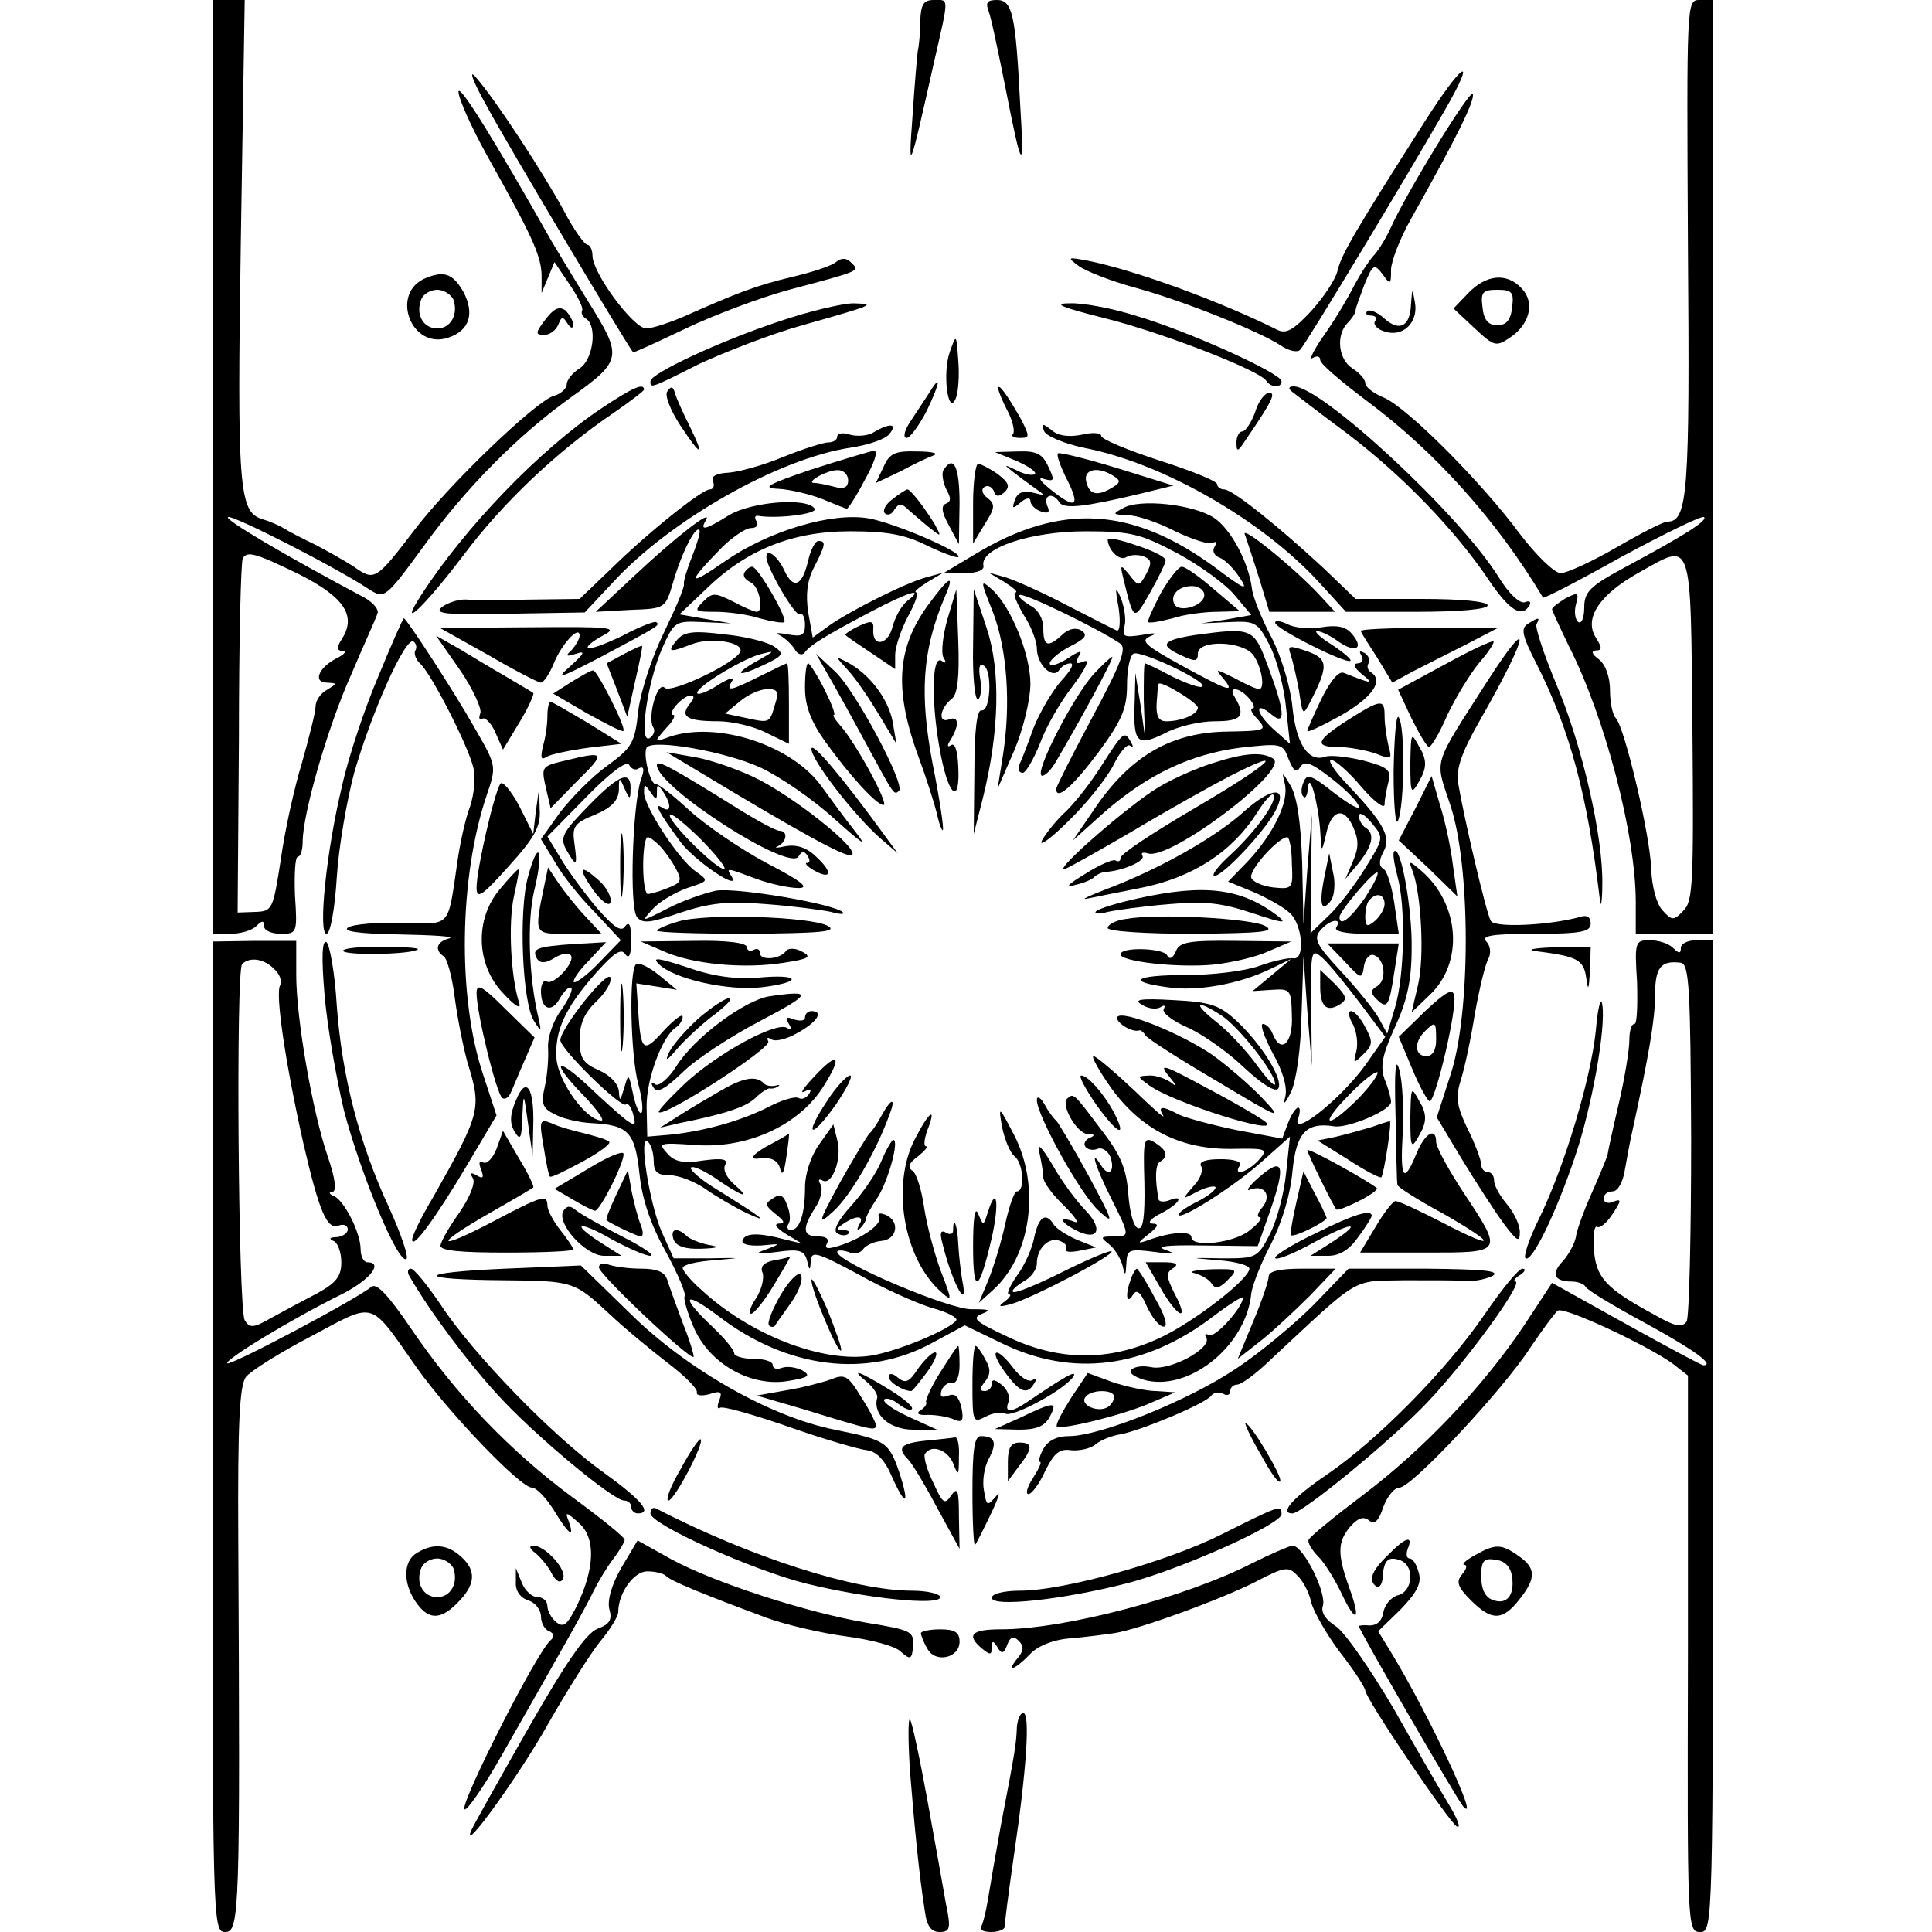 <?xml version="1.0" standalone="no"?>
<!DOCTYPE svg PUBLIC "-//W3C//DTD SVG 20010904//EN"
 "http://www.w3.org/TR/2001/REC-SVG-20010904/DTD/svg10.dtd">
<svg version="1.0" xmlns="http://www.w3.org/2000/svg"
 width="300pt" height="300pt" viewBox="0 0 300 300"
 preserveAspectRatio="xMidYMid meet">
<g transform="translate(0,300) scale(0.1,-0.1)"
fill="#000000" stroke="none">
<path d="M330 2275 l0 -725 28 0 c15 0 33 5 40 12 9 9 12 9 12 0 0 -7 12 -12
26 -12 25 0 26 1 22 60 -1 33 0 60 5 60 4 0 7 11 7 23 0 43 39 179 76 261 19
45 38 86 40 93 3 6 -6 17 -20 25 -126 67 -217 121 -212 125 5 5 168 -78 219
-112 24 -15 25 -15 85 67 65 90 147 173 230 232 79 57 79 62 24 150 -26 42
-51 84 -57 94 -87 154 -141 241 -143 230 -1 -8 18 -52 44 -99 70 -125 84 -155
85 -186 l0 -28 10 24 10 24 23 -34 c13 -19 22 -37 20 -41 -2 -4 0 -9 6 -13 18
-11 11 -64 -10 -77 -11 -7 -20 -18 -20 -25 0 -6 -9 -15 -21 -18 -29 -10 -163
-138 -217 -210 -58 -76 -61 -77 -91 -56 -15 10 -42 25 -61 35 -19 9 -42 21
-50 26 -8 5 -23 11 -33 14 -36 11 -39 48 -33 434 l6 372 -25 0 -25 0 0 -725z
m135 -167 c69 -35 89 -64 66 -100 -9 -14 -8 -18 1 -19 7 0 3 -5 -9 -11 -28
-14 -38 -38 -15 -38 16 -1 16 -1 0 -11 -10 -5 -18 -17 -18 -26 0 -9 -10 -48
-21 -87 -12 -39 -27 -107 -33 -151 -12 -77 -13 -80 -39 -81 l-28 -1 2 271 c0
149 3 274 6 279 7 12 20 8 88 -25z"/>
<path d="M1429 2968 c0 -18 -2 -40 -4 -48 -1 -8 -5 -53 -8 -100 -7 -93 -5 -88
33 82 24 105 24 98 0 98 -16 0 -20 -7 -21 -32z"/>
<path d="M1535 2983 c4 -10 15 -63 26 -118 26 -133 30 -138 23 -25 -7 138 -12
160 -36 160 -15 0 -18 -4 -13 -17z"/>
<path d="M2621 2618 c3 -384 0 -428 -32 -428 -6 0 -41 -18 -79 -40 -38 -22
-77 -40 -87 -40 -10 1 -37 27 -63 61 -60 81 -174 195 -210 211 -17 7 -30 17
-30 23 0 6 -9 16 -20 23 -22 14 -26 52 -7 71 6 6 12 15 12 19 0 4 7 22 14 41
13 31 15 32 28 15 12 -17 13 -16 13 7 0 13 14 49 31 79 73 130 99 184 96 194
-3 10 -104 -154 -129 -211 -7 -15 -19 -34 -26 -41 -7 -8 -20 -28 -29 -45 -9
-18 -29 -52 -46 -76 -17 -24 -25 -41 -19 -37 7 4 12 3 12 -3 0 -6 33 -34 73
-64 105 -78 202 -186 273 -305 1 -2 57 27 123 64 67 36 124 64 127 61 6 -5
-28 -27 -123 -78 -54 -29 -63 -38 -63 -62 0 -16 -4 -26 -9 -23 -5 3 -7 16 -4
27 5 19 4 20 -16 10 -11 -7 -21 -14 -21 -17 0 -2 12 -28 26 -57 56 -110 104
-293 104 -398 l0 -49 60 0 60 0 0 725 0 725 -21 0 c-20 0 -20 -2 -18 -382z m7
-750 c2 -237 1 -268 -14 -282 -15 -16 -18 -16 -33 1 -9 10 -16 37 -17 63 -1
50 -41 220 -55 235 -5 5 -9 24 -9 43 0 21 -7 40 -17 48 -11 8 -13 13 -5 14 10
0 10 4 0 20 -19 30 6 67 67 101 84 47 80 59 83 -243z"/>
<path d="M756 2835 c28 -53 219 -373 227 -382 1 -1 38 16 82 37 44 21 116 48
160 60 113 30 110 29 97 42 -8 8 -15 8 -24 1 -7 -6 -38 -16 -68 -23 -55 -13
-86 -25 -167 -61 -23 -10 -50 -19 -60 -19 -20 1 -83 86 -83 113 0 9 -4 17 -8
17 -4 0 -21 23 -36 52 -32 59 -105 171 -137 208 -12 14 -5 -6 17 -45z"/>
<path d="M2209 2806 c-105 -165 -126 -201 -132 -226 -3 -14 -22 -42 -41 -63
-28 -30 -39 -36 -53 -29 -88 44 -219 92 -293 107 -32 6 -34 6 -15 -8 11 -8 49
-23 85 -33 75 -20 194 -68 228 -90 13 -9 27 -12 31 -7 9 9 171 278 224 371 53
92 28 76 -34 -22z"/>
<path d="M663 2569 c-59 -22 -25 -114 34 -93 32 11 40 37 23 70 -16 28 -29 34
-57 23z m41 -34 c8 -23 -4 -45 -25 -45 -22 0 -34 22 -25 45 3 8 14 15 25 15
10 0 21 -7 25 -15z"/>
<path d="M2280 2545 l-23 -24 32 -30 c31 -29 34 -30 56 -15 30 20 39 54 18 76
-23 25 -55 22 -83 -7z m68 -22 c-2 -20 -9 -28 -23 -28 -14 0 -21 8 -23 28 -3
23 0 27 23 27 23 0 26 -4 23 -27z"/>
<path d="M2191 2528 c-1 -35 -18 -44 -42 -22 -10 9 -22 14 -26 11 -3 -4 -1 -7
6 -7 7 0 10 -4 6 -9 -3 -5 4 -13 16 -16 28 -9 52 15 46 46 -4 23 -4 22 -6 -3z"/>
<path d="M847 2504 c-16 -21 -16 -24 -2 -24 9 0 18 7 22 16 5 13 7 13 14 2 5
-8 9 -9 9 -2 0 6 -6 16 -12 22 -10 7 -18 3 -31 -14z"/>
<path d="M1210 2501 c-93 -31 -200 -81 -200 -93 0 -11 -1 -12 76 27 39 18 110
46 160 60 113 32 115 33 79 34 -16 0 -68 -12 -115 -28z"/>
<path d="M1715 2506 c92 -23 240 -81 251 -97 7 -11 24 -12 24 -1 0 12 -143 77
-224 101 -37 12 -85 21 -105 20 -27 0 -14 -6 54 -23z"/>
<path d="M1475 2454 c-12 -33 -3 -101 9 -73 4 9 6 36 4 59 -3 42 -3 42 -13 14z"/>
<path d="M1441 2387 c-8 -12 -21 -32 -29 -44 -8 -13 -10 -23 -4 -23 5 0 19 19
31 42 22 46 23 60 2 25z"/>
<path d="M934 2366 c-97 -65 -212 -185 -280 -290 -38 -59 5 -18 65 61 62 83
147 163 234 222 26 18 47 34 47 36 0 11 -18 3 -66 -29z"/>
<path d="M1036 2392 c-4 -6 5 -29 20 -52 33 -50 39 -51 15 -2 -10 20 -21 44
-23 52 -3 10 -6 11 -12 2z"/>
<path d="M1550 2397 c0 -4 7 -21 15 -36 8 -16 11 -31 8 -35 -4 -3 1 -6 11 -6
15 0 15 2 2 28 -22 39 -36 58 -36 49z"/>
<path d="M2006 2392 c5 -4 44 -34 87 -66 83 -63 166 -148 219 -227 32 -47 51
-59 63 -39 3 5 0 8 -7 5 -8 -3 -25 13 -41 39 -61 98 -275 296 -318 296 -8 0
-9 -3 -3 -8z"/>
<path d="M1949 2360 c-6 -16 -15 -30 -20 -30 -5 0 -9 -8 -9 -17 0 -15 2 -15
13 2 41 60 49 75 38 75 -7 0 -17 -13 -22 -30z"/>
<path d="M1357 2329 c-9 -6 -26 -7 -37 -4 -11 4 -20 2 -20 -3 0 -5 -6 -9 -14
-9 -7 0 -39 -10 -71 -23 -31 -13 -69 -23 -84 -24 -18 -1 -27 -5 -24 -13 3 -7
1 -13 -5 -13 -12 0 -95 -66 -154 -124 l-48 -46 -77 -1 c-43 -1 -87 -1 -98 0
-11 1 -28 -4 -38 -11 -14 -11 2 -13 102 -11 l119 2 44 47 c89 97 259 193 370
209 26 4 53 13 59 21 13 16 2 18 -24 3z"/>
<path d="M1621 2331 c3 -8 31 -20 65 -27 121 -24 274 -112 362 -208 l42 -46
110 0 c67 0 110 4 110 10 0 6 -41 10 -102 10 l-103 0 -50 48 c-69 64 -141 122
-154 122 -6 0 -11 4 -11 8 0 5 -40 21 -90 37 -49 16 -90 33 -90 38 0 5 -14 6
-30 2 -20 -4 -37 -2 -47 7 -14 11 -16 11 -12 -1z"/>
<path d="M1260 2271 c-68 -23 -78 -29 -52 -30 18 -1 49 -8 69 -16 19 -8 37
-15 38 -15 2 0 15 20 28 45 15 27 21 45 14 45 -7 -1 -50 -14 -97 -29z m57 -17
c0 -11 -7 -14 -21 -10 -12 3 -25 6 -31 6 -16 0 18 20 36 20 9 0 16 -7 16 -16z"/>
<path d="M1372 2275 l-12 -25 38 18 c20 11 44 22 52 25 8 3 -3 6 -26 6 -34 1
-43 -3 -52 -24z"/>
<path d="M1579 2284 c18 -8 31 -17 28 -20 -3 -3 -16 -1 -29 6 -19 9 -20 9 -6
-2 9 -7 25 -19 35 -26 17 -12 17 -12 -3 -7 -15 4 -24 0 -28 -11 -5 -14 -4 -15
9 -4 8 7 15 8 15 2 0 -5 7 -13 16 -16 12 -4 15 -2 10 9 -6 17 9 21 19 5 7 -11
40 -7 124 13 l53 13 -87 27 c-49 15 -90 25 -92 23 -3 -2 3 -18 11 -35 25 -48
18 -54 -24 -20 -16 13 -19 19 -8 15 15 -4 16 -2 6 19 -9 20 -18 25 -47 24
l-36 -1 34 -14z m150 -23 c11 -7 11 -10 0 -17 -24 -15 -37 -13 -42 7 -6 20 17
26 42 10z"/>
<path d="M1465 2270 c-3 -5 -1 -18 4 -29 8 -14 8 -20 0 -23 -8 -3 -7 -13 4
-33 l16 -30 1 63 c0 57 -9 77 -25 52z"/>
<path d="M1511 2218 l0 -62 18 30 c16 25 17 31 4 41 -8 6 -10 14 -4 17 5 3 11
0 14 -6 3 -10 8 -10 17 -2 9 9 6 15 -11 28 -13 9 -27 16 -30 16 -4 0 -8 -28
-8 -62z"/>
<path d="M1386 2225 c-11 -8 -16 -18 -12 -22 4 -4 11 -2 15 6 7 10 11 10 22
-1 8 -7 23 -20 33 -28 18 -14 18 -14 8 5 -15 25 -38 55 -43 55 -2 0 -13 -7
-23 -15z"/>
<path d="M1132 2200 c-37 -23 -46 -25 -36 -8 12 20 -47 -26 -111 -86 l-60 -56
54 3 c54 2 54 2 66 42 13 46 35 89 41 82 2 -2 -3 -20 -11 -40 -8 -20 -14 -40
-13 -44 1 -5 -13 -38 -31 -75 -19 -39 -36 -91 -40 -122 -5 -50 -10 -57 -48
-85 -24 -17 -56 -50 -73 -72 l-30 -42 22 -36 c11 -20 39 -55 62 -78 l40 -43
-34 -35 c-18 -19 -36 -32 -39 -30 -2 3 8 18 23 33 l27 29 -52 -3 c-56 -4 -64
-7 -55 -23 5 -7 13 -7 26 1 11 7 22 9 26 5 9 -9 -26 -48 -37 -41 -5 3 -9 -4
-9 -15 0 -29 17 -35 30 -10 7 11 14 18 17 15 3 -2 -4 -18 -16 -35 -12 -16 -21
-42 -20 -58 1 -15 -1 -42 -5 -60 -6 -26 -4 -34 15 -43 12 -7 38 -13 58 -14 57
-3 67 -14 74 -79 4 -39 17 -78 41 -121 19 -35 32 -66 29 -69 -2 -3 4 -25 15
-50 25 -56 90 -92 148 -81 30 5 33 8 20 16 -10 5 -24 7 -32 4 -8 -3 -14 -1
-14 4 0 6 -13 10 -30 10 -16 0 -30 4 -30 9 0 5 -16 24 -35 42 -50 47 -43 56
11 15 106 -81 230 -97 332 -41 l50 27 58 -28 c109 -53 222 -39 328 42 25 19
46 32 46 29 0 -15 -44 -64 -53 -58 -6 3 -7 1 -4 -4 10 -16 -56 -52 -85 -46
-14 3 -28 1 -32 -5 -3 -5 9 -12 26 -16 69 -14 154 57 161 136 2 13 15 47 31
77 17 34 30 77 33 113 6 59 21 76 65 69 22 -3 88 25 88 38 0 5 -4 21 -10 35
-7 20 -4 37 16 81 19 41 26 73 26 123 1 61 -17 160 -27 150 -3 -2 0 -20 5 -39
13 -46 11 -155 -4 -204 l-12 -40 -13 24 c-8 14 -34 46 -59 73 -37 40 -43 50
-32 63 14 17 35 21 25 5 -4 -6 14 -10 46 -10 l51 0 -7 48 c-4 26 -11 50 -17
53 -7 4 -7 13 0 26 13 23 1 45 -57 106 -19 20 -30 37 -24 37 6 0 28 -19 47
-42 20 -23 36 -35 36 -27 0 8 3 23 6 35 5 18 -1 23 -39 33 -25 6 -52 9 -59 6
-26 -9 -45 19 -51 76 -3 32 -17 79 -33 110 -16 30 -29 64 -30 75 -5 40 -32 92
-59 110 -32 21 -116 30 -141 15 -17 -9 -17 -10 7 -11 14 0 47 -11 74 -25 27
-13 53 -21 58 -18 6 3 7 1 3 -6 -4 -6 -1 -14 8 -17 8 -3 22 -17 31 -31 14 -21
8 -19 -37 15 -129 95 -240 102 -373 22 l-50 -30 32 0 c21 0 32 5 30 12 -5 27
74 53 158 53 72 0 86 -4 143 -34 35 -19 75 -48 89 -65 l26 -31 -39 -7 -39 -6
43 2 c42 2 45 0 64 -37 11 -22 22 -65 25 -96 l6 -56 -27 24 c-27 25 -28 44 -1
21 22 -18 20 6 -6 75 -22 60 -24 61 -113 49 -52 -8 -57 -16 -21 -32 21 -10 25
-9 25 3 0 22 69 20 86 -2 13 -18 19 -53 9 -53 -4 0 -20 7 -38 17 -30 15 -31
15 -18 0 20 -24 10 -21 -65 20 -56 31 -64 38 -48 45 13 5 8 6 -13 2 -27 -4
-31 -3 -27 13 3 10 0 29 -5 43 -9 21 -10 19 -4 -14 3 -21 2 -37 -3 -35 -5 2
-40 20 -79 40 -38 20 -81 39 -95 43 l-25 7 25 -15 c14 -9 21 -15 17 -16 -5 0
1 -15 12 -34 12 -18 21 -42 21 -53 0 -25 25 -49 35 -33 3 5 11 10 17 10 7 0 0
-12 -14 -27 -14 -16 -33 -48 -43 -73 -9 -25 -19 -51 -22 -57 -3 -7 -1 -13 5
-13 5 0 17 21 27 46 9 25 32 65 51 89 20 27 27 42 17 38 -12 -5 -14 -3 -8 8 7
10 1 9 -18 -4 -15 -9 -27 -13 -27 -7 0 5 14 17 31 26 24 12 29 18 18 25 -8 5
-20 3 -30 -7 -22 -20 -29 -18 -29 11 0 14 -8 29 -21 35 -11 7 -19 14 -16 16 5
5 122 -52 156 -75 11 -7 3 -29 -43 -115 -31 -58 -56 -108 -56 -111 0 -19 26 4
65 56 37 50 45 69 45 105 0 23 4 45 10 49 10 6 115 -43 107 -51 -3 -3 -23 4
-46 15 -22 12 -42 21 -43 21 -2 0 -2 -26 -2 -57 l2 -58 -7 50 -8 50 -1 -42
c-3 -67 3 -73 46 -52 20 11 55 19 78 19 42 0 49 8 31 38 -11 17 8 15 23 -3 7
-8 9 -15 5 -15 -5 0 -1 -8 8 -17 15 -17 12 -18 -47 -19 -85 -1 -147 -36 -201
-112 l-39 -57 49 44 c68 59 134 90 211 100 64 7 66 7 75 -18 8 -19 12 -22 18
-12 7 11 18 6 50 -19 23 -18 41 -37 41 -43 0 -5 -18 6 -40 23 -34 27 -41 29
-46 15 -4 -9 -4 -19 0 -22 3 -4 6 2 7 13 2 29 16 -23 19 -66 2 -35 2 -35 9 -6
8 39 28 44 42 12 9 -20 9 -32 0 -53 l-12 -28 21 25 c22 28 25 46 10 55 -5 3
-10 12 -10 18 1 7 9 2 20 -11 19 -23 19 -23 -10 -70 -16 -26 -41 -59 -57 -74
l-28 -27 1 92 1 92 -7 -85 -6 -85 -2 95 c-2 63 -8 103 -18 120 -13 22 -14 23
-9 3 7 -27 -17 -77 -57 -120 l-31 -32 39 -16 c21 -9 46 -23 56 -32 21 -18 25
-75 6 -71 -7 1 -31 -4 -53 -12 -22 -8 -73 -14 -112 -14 -81 0 -96 -10 -30 -19
46 -7 112 5 161 29 l31 15 -30 -25 -30 -25 30 2 c29 2 30 0 31 -40 2 -43 -17
-61 -30 -28 -3 8 -10 15 -15 15 -5 0 2 -20 15 -45 16 -28 23 -53 20 -67 -4
-15 -1 -13 9 7 8 18 15 67 16 120 l3 90 6 -85 7 -85 -1 92 c-1 89 0 91 18 75
10 -9 36 -41 58 -70 l39 -52 -31 -44 c-39 -54 -117 -115 -104 -82 3 9 3 16 0
16 -4 0 -11 -11 -16 -24 l-9 -24 -70 13 c-39 8 -79 19 -90 24 -26 14 -34 14
-25 -1 4 -7 -16 11 -46 40 -30 28 -58 52 -62 52 -4 0 8 -22 27 -49 47 -65 108
-96 188 -95 55 1 57 0 41 -18 -18 -19 -40 -25 -29 -8 4 6 -8 10 -30 10 -23 0
-34 -4 -30 -11 4 -5 -1 -20 -12 -31 -18 -21 -18 -21 5 -9 13 7 26 10 29 8 3
-3 -9 -13 -26 -22 -17 -8 -31 -18 -31 -21 0 -11 84 42 128 81 l45 40 -6 -57
c-3 -30 -14 -73 -25 -94 -19 -37 -21 -38 -73 -38 -54 1 -54 1 -6 -3 26 -2 47
-8 47 -13 0 -16 -86 -83 -140 -108 -78 -36 -155 -36 -235 2 -51 24 -57 29 -40
36 15 6 11 7 -16 7 -34 -1 -209 73 -209 89 0 3 8 3 17 0 9 -4 19 -2 23 4 4 6
17 12 28 13 26 2 30 32 6 41 -8 3 -12 2 -9 -4 6 -10 -27 -34 -64 -45 -16 -5
-21 -4 -17 4 4 7 -1 11 -13 11 -25 0 -26 12 -5 45 9 13 12 30 8 36 -4 7 -3 9
3 6 15 -9 31 34 23 63 l-6 24 -22 -31 c-13 -18 -22 -46 -22 -66 0 -41 -8 -67
-22 -67 -5 0 -7 4 -4 9 4 5 3 18 -2 30 -5 15 -11 18 -22 10 -13 -8 -12 -11 4
-24 14 -11 16 -15 5 -15 -8 -1 -3 -7 11 -16 l25 -15 -25 6 c-41 11 -63 11 -67
-1 -2 -6 9 -9 29 -8 31 3 31 3 8 -6 -20 -7 -17 -8 17 -4 34 5 42 2 46 -13 4
-17 5 -17 6 0 1 15 11 12 74 -22 39 -22 91 -45 114 -52 23 -6 40 -15 38 -19
-9 -14 -90 -48 -132 -55 -75 -12 -189 32 -265 103 -16 14 -28 29 -28 33 0 5
21 10 48 12 46 4 46 4 -8 3 l-54 0 -19 42 c-19 45 -36 153 -21 139 5 -4 9 -18
9 -30 0 -17 6 -22 25 -22 14 0 39 -10 55 -21 17 -12 46 -29 65 -38 37 -17 25
-8 -47 37 -25 15 -43 31 -40 34 3 3 18 -4 34 -14 43 -30 61 -37 35 -14 -14 12
-20 25 -16 32 5 9 -4 11 -34 7 -31 -5 -45 -2 -56 11 -15 16 -12 17 43 13 80
-6 158 29 197 87 33 51 27 61 -12 19 -16 -17 -23 -27 -15 -23 10 5 12 4 7 -4
-4 -6 -11 -9 -16 -6 -5 3 -26 -3 -47 -14 -43 -22 -102 -38 -153 -43 l-35 -3
-1 45 c-1 43 24 111 46 125 5 3 10 11 10 16 0 6 -13 -4 -29 -21 -32 -36 -36
-33 -40 29 l-3 44 32 -5 31 -5 -28 23 c-15 12 -31 20 -35 17 -12 -7 -9 -143 3
-186 6 -22 8 -41 5 -45 -3 -3 -9 10 -13 29 -7 33 -7 33 -14 9 -6 -20 -7 -21
-8 -5 -1 12 -13 25 -31 33 -25 11 -30 19 -30 48 0 25 8 42 26 59 14 13 24 30
22 37 -5 13 -77 -78 -78 -97 0 -14 95 -107 102 -100 3 3 8 -4 11 -15 5 -18 3
-19 -11 -9 -9 7 -36 31 -59 53 -53 49 -57 36 -6 -16 20 -21 32 -38 27 -38 -24
0 -67 60 -70 96 -3 44 14 80 63 135 27 30 38 37 44 27 6 -8 9 0 9 22 0 23 -3
30 -9 22 -6 -10 -17 -3 -45 29 -20 24 -45 58 -56 77 l-20 33 61 62 c37 38 63
57 66 49 3 -6 10 -9 15 -5 8 4 9 -2 3 -18 -13 -42 -18 -198 -6 -213 9 -11 21
-9 68 7 46 15 73 18 133 13 41 -3 86 -9 100 -12 14 -4 22 -4 19 -1 -11 13
-163 39 -197 34 -19 -4 -53 -16 -76 -28 -41 -21 -41 -21 -22 0 10 11 34 25 53
32 34 11 34 11 13 26 -27 19 -80 101 -80 122 0 14 1 14 10 1 9 -13 10 -13 10
0 0 13 1 13 10 0 13 -20 12 -33 -2 -24 -14 9 -5 -8 29 -54 22 -29 94 -78 79
-53 -9 14 -9 14 39 -4 22 -8 51 -14 65 -14 18 0 4 11 -50 39 -41 22 -95 59
-120 82 -25 23 -48 41 -51 40 -9 -2 -21 46 -15 57 9 14 123 -6 177 -31 30 -14
81 -49 114 -79 46 -41 53 -46 32 -19 -15 19 -37 49 -50 67 -45 65 -162 104
-237 79 -25 -9 -25 -9 -6 13 11 11 16 21 11 21 -4 0 -2 7 5 15 7 8 17 15 22
15 7 0 6 -5 -1 -13 -16 -20 -4 -27 44 -27 22 0 56 -8 75 -18 l35 -17 0 62 c0
35 -1 63 -3 63 -1 0 -20 -9 -42 -20 -46 -23 -54 -25 -43 -7 4 6 -5 4 -21 -6
-15 -10 -30 -16 -33 -14 -7 7 66 52 97 61 24 6 24 6 -2 -9 -40 -22 -35 -28 7
-8 32 15 33 18 17 29 -10 7 -45 16 -78 19 -48 6 -62 4 -73 -9 -16 -19 -12 -20
24 -6 27 10 75 4 75 -10 0 -16 -108 -68 -118 -58 -11 11 -27 -45 -18 -61 4 -5
1 -13 -5 -17 -18 -11 -4 86 19 139 19 42 20 43 63 41 l44 -2 -40 7 -40 7 40
38 c63 62 135 91 225 91 57 0 85 -5 119 -22 25 -12 47 -20 49 -18 8 7 -99 53
-139 60 -57 10 -155 -19 -224 -67 -59 -41 -59 -34 -2 24 16 15 35 28 43 28 9
0 12 5 9 10 -4 6 -3 10 2 9 30 -5 93 3 88 11 -11 18 -98 11 -133 -10z m728
-299 c0 -10 -25 -21 -49 -21 -12 0 -16 8 -15 28 1 15 2 28 3 30 3 6 61 -29 61
-37z m-656 7 c-9 -31 -8 -31 -45 -23 l-33 7 23 19 c13 11 32 19 43 19 15 0 18
-4 12 -22z m-79 -257 c-7 -6 -85 70 -85 83 0 6 20 -10 45 -34 24 -24 42 -46
40 -49z m-101 36 c7 -7 18 -22 25 -35 11 -20 9 -23 -15 -32 -15 -6 -28 -9 -29
-8 -9 9 -8 88 1 88 3 0 11 -6 18 -13z m982 -28 c2 -39 1 -40 -29 -37 -17 2
-32 9 -34 15 -4 12 42 63 56 63 3 0 7 -18 7 -41z m113 -54 c-22 -31 -39 -45
-39 -29 0 9 54 73 59 69 2 -3 -7 -20 -20 -40z m31 -9 c0 -7 -7 -19 -15 -26
-12 -10 -15 -9 -15 7 0 11 3 23 7 26 11 12 23 8 23 -7z m-40 -301 c-19 -19
-38 -35 -44 -35 -6 0 7 18 29 40 21 22 41 37 44 35 2 -3 -11 -21 -29 -40z"/>
<path d="M1933 2170 c3 -8 13 -39 22 -67 l16 -53 51 0 51 0 -24 26 c-40 43
-123 110 -116 94z"/>
<path d="M1720 2162 c1 -17 19 -34 29 -27 7 4 19 4 27 1 12 -5 13 -10 4 -27
-11 -20 -12 -20 -26 -2 -14 17 -15 17 -10 -4 17 -69 16 -68 42 -23 13 23 24
46 24 50 0 5 -20 15 -45 23 -25 9 -45 13 -45 9z"/>
<path d="M1255 2130 c-9 -40 -23 -46 -37 -16 -10 22 -28 36 -28 21 0 -16 45
-93 52 -89 4 3 8 -4 8 -16 0 -17 -5 -19 -27 -15 -16 3 -21 2 -13 -1 8 -4 19
-14 24 -22 4 -8 11 -10 15 -6 8 12 33 27 103 64 59 31 85 39 57 17 -9 -7 -19
-25 -23 -40 -7 -29 -32 -33 -30 -4 1 13 -3 14 -22 5 -13 -6 -23 -13 -21 -14 1
-2 19 -14 40 -28 l37 -25 0 22 c0 12 9 39 20 60 11 20 17 37 13 37 -5 1 3 7
17 16 l25 15 -25 -7 c-32 -8 -117 -51 -152 -75 l-26 -19 -7 39 c-4 27 -2 49 9
70 18 35 19 41 7 41 -5 0 -12 -13 -16 -30z"/>
<path d="M1156 2111 c-3 -5 1 -11 9 -15 14 -5 22 -46 10 -46 -4 0 -20 7 -37
16 -28 14 -32 14 -46 0 -15 -15 -13 -16 18 -16 20 0 51 -4 69 -10 19 -5 36 -8
39 -6 5 6 -41 86 -50 86 -4 0 -9 -4 -12 -9z"/>
<path d="M1802 2078 c-12 -23 -21 -43 -19 -44 2 -2 19 1 38 6 18 6 50 10 69
10 l35 1 -40 34 c-22 19 -44 35 -50 35 -5 0 -20 -19 -33 -42z m68 -2 c0 -16
-37 -28 -46 -15 -8 14 5 29 27 29 10 0 19 -6 19 -14z"/>
<path d="M1440 2059 c-48 -67 -52 -132 -12 -239 11 -30 23 -68 27 -84 3 -15 8
-27 9 -25 2 2 -5 49 -16 104 -20 106 -16 173 17 253 19 43 11 40 -25 -9z"/>
<path d="M1542 2049 c22 -58 28 -143 15 -224 l-8 -50 26 60 c14 33 25 79 25
103 0 46 -30 120 -60 147 -18 16 -18 14 2 -36z"/>
<path d="M1471 2038 c-7 -25 -10 -52 -6 -59 5 -8 4 -10 -3 -5 -16 10 -16 -71
-1 -147 13 -66 30 -76 27 -17 -1 23 -5 37 -11 33 -6 -4 -7 -1 -1 8 14 23 13
38 -2 32 -18 -7 -15 17 4 32 9 7 12 34 10 90 l-3 80 -14 -47z"/>
<path d="M1511 1997 c-1 -49 3 -86 8 -83 4 3 6 18 3 32 -3 18 -1 25 6 20 13
-8 10 -72 -4 -69 -7 1 -11 -31 -11 -95 l-1 -97 14 55 c26 104 28 199 6 265
l-20 60 -1 -88z"/>
<path d="M588 1951 c-21 -49 -47 -126 -57 -172 -25 -104 -37 -229 -24 -229 6
0 13 39 16 88 3 48 16 121 27 162 26 91 79 211 92 204 4 -3 6 -9 3 -14 -3 -5
1 -15 9 -22 18 -19 73 -126 81 -160 4 -15 1 -42 -5 -60 -7 -18 -16 -58 -20
-88 -15 -102 -9 -95 -85 -93 -38 1 -76 -2 -84 -7 -11 -6 16 -10 79 -11 52 -1
87 -3 78 -6 -20 -5 -24 -18 -9 -28 5 -3 13 -31 17 -63 4 -31 13 -77 20 -102
22 -72 21 -77 -54 -210 -18 -30 -32 -59 -32 -65 0 -16 36 33 86 117 l45 76
-21 64 c-40 120 -37 307 6 434 15 44 15 45 -18 102 -32 57 -107 172 -111 172
-1 0 -19 -40 -39 -89z"/>
<path d="M967 2013 c-27 -13 -51 -22 -54 -19 -3 2 8 11 23 19 25 13 15 14
-113 13 l-140 -1 75 -42 c41 -24 78 -43 82 -43 4 0 13 13 20 30 12 30 40 60
40 43 0 -5 -6 -15 -12 -22 -11 -10 -9 -11 7 -6 15 5 12 0 -10 -20 -24 -21 -15
-18 50 16 90 48 90 48 84 53 -2 2 -26 -7 -52 -21z"/>
<path d="M1980 2033 c0 -9 111 -65 117 -59 2 2 -11 13 -29 25 -18 11 -28 21
-23 21 6 0 21 -7 33 -16 27 -19 41 -11 21 12 -9 11 -23 14 -47 10 -19 -3 -43
-1 -53 5 -11 5 -19 6 -19 2z"/>
<path d="M2372 2031 c-11 -7 -8 -19 14 -62 52 -103 79 -204 98 -364 1 -17 4
-8 4 20 2 73 -31 218 -72 314 -19 46 -33 88 -30 92 6 11 3 11 -14 0z"/>
<path d="M2113 2020 c1 -3 13 -22 26 -42 l23 -38 31 17 c18 9 55 28 83 42 l50
26 -108 0 c-59 0 -107 -2 -105 -5z"/>
<path d="M714 1960 c20 -29 34 -60 32 -67 -3 -8 -2 -12 3 -9 4 3 14 -7 20 -21
l12 -27 26 43 c14 23 23 44 21 45 -1 1 -20 12 -40 24 -21 12 -54 32 -74 44
l-37 21 37 -53z"/>
<path d="M2243 1968 l-72 -39 21 -45 c12 -24 24 -44 27 -44 4 1 17 23 29 51
13 27 35 63 49 80 14 16 24 31 22 33 -2 2 -36 -14 -76 -36z"/>
<path d="M2310 1943 c-87 -136 -82 -120 -58 -193 32 -95 32 -325 0 -420 l-21
-65 39 -65 c22 -36 51 -81 65 -100 21 -28 25 -30 25 -13 0 11 -9 30 -20 43
-11 13 -20 29 -20 37 0 7 -4 13 -10 13 -5 0 -10 5 -10 12 0 6 -9 31 -21 55
-17 35 -19 49 -11 75 6 18 16 65 22 103 7 39 16 77 21 86 5 9 3 21 -3 27 -9 9
9 12 75 12 72 0 87 3 87 16 0 10 -6 14 -17 10 -48 -13 -132 -17 -138 -6 -7 11
-42 161 -51 215 -3 22 6 48 36 100 74 130 81 168 10 58z"/>
<path d="M968 1984 l-26 -14 16 -41 16 -42 12 54 c7 30 12 55 11 56 -1 1 -14
-5 -29 -13z"/>
<path d="M2004 1984 c3 -9 9 -34 13 -56 6 -40 6 -40 18 -17 28 55 28 66 -6 78
-27 9 -30 9 -25 -5z"/>
<path d="M2114 1982 c4 -7 1 -12 -6 -12 -8 -1 -5 -7 7 -17 20 -16 15 -15 -28
2 -8 4 -21 -12 -35 -40 -12 -25 -22 -48 -22 -50 0 -3 23 8 52 24 49 28 67 54
47 67 -5 3 -7 9 -4 14 3 5 0 12 -6 16 -8 4 -9 3 -5 -4z"/>
<path d="M1287 1950 c11 -19 37 -66 58 -105 44 -81 43 -80 51 -73 10 10 -68
156 -99 185 l-30 28 20 -35z"/>
<path d="M1317 1959 c12 -13 33 -44 48 -69 l27 -45 -6 35 c-7 35 -36 74 -71
92 -19 10 -18 9 2 -13z"/>
<path d="M1698 1953 c-30 -33 -90 -148 -81 -157 3 -3 14 6 23 22 35 59 91 162
87 162 -2 0 -15 -12 -29 -27z"/>
<path d="M1250 1932 c0 -28 9 -52 31 -83 39 -54 80 -99 91 -99 9 0 -41 93 -66
122 -9 10 -14 18 -11 18 3 0 -4 18 -15 40 -11 22 -23 40 -25 40 -3 0 -5 -17
-5 -38z"/>
<path d="M887 1941 l-28 -18 53 -31 c29 -16 54 -29 56 -27 5 4 -41 95 -47 94
-4 0 -19 -9 -34 -18z"/>
<path d="M850 1888 c0 -13 -3 -34 -7 -47 -4 -18 -3 -22 6 -16 7 4 36 10 65 14
l51 6 -53 33 c-29 17 -54 32 -57 32 -3 0 -5 -10 -5 -22z"/>
<path d="M2093 1882 c-50 -32 -53 -42 -14 -42 16 0 42 -5 57 -10 25 -10 26 -9
20 12 -3 13 -6 33 -6 46 0 27 -5 27 -57 -6z"/>
<path d="M2164 1802 c0 -52 3 -87 7 -76 10 25 11 146 1 160 -4 7 -7 -31 -8
-84z"/>
<path d="M1711 1812 c-17 -27 -42 -59 -57 -73 -14 -13 -30 -33 -36 -44 -6 -11
13 2 41 30 28 27 59 66 70 87 10 21 22 34 26 30 5 -4 5 -1 1 6 -10 17 -11 17
-45 -36z"/>
<path d="M2190 1816 c0 -52 1 -53 18 -21 7 15 7 27 -4 45 -13 24 -13 23 -14
-24z"/>
<path d="M1260 1837 c0 -17 64 -100 105 -137 l29 -25 -22 30 c-64 88 -112 145
-112 132z"/>
<path d="M882 1820 c-42 -10 -42 -9 -34 -45 l7 -30 42 43 c44 43 42 46 -15 32z"/>
<path d="M1080 1805 c164 -99 232 -136 242 -133 18 6 -94 95 -153 122 -30 14
-72 28 -94 31 l-40 7 45 -27z"/>
<path d="M1883 1815 c-23 -7 -62 -24 -85 -38 -42 -25 -159 -126 -146 -127 3 0
51 27 106 59 55 33 123 71 152 86 94 48 63 19 -55 -50 -63 -37 -115 -71 -115
-77 0 -5 -3 -7 -8 -4 -4 2 -25 -7 -47 -21 -28 -17 -32 -22 -15 -17 14 3 27 9
30 13 3 3 10 6 15 7 27 1 64 17 59 25 -3 5 1 6 8 4 33 -13 222 130 195 147
-17 11 -45 9 -94 -7z"/>
<path d="M1020 1812 c0 -34 205 -166 220 -142 5 9 9 9 14 1 4 -6 4 -11 -1 -11
-4 0 0 -5 10 -11 28 -16 31 -4 5 20 -15 15 -31 20 -48 17 -14 -3 -19 -3 -12 0
14 7 16 24 2 24 -5 0 -33 15 -62 33 -106 66 -128 78 -128 69z"/>
<path d="M916 1751 c-42 -43 -47 -51 -37 -70 16 -28 18 -27 13 9 -4 27 0 32
32 45 26 11 36 22 37 38 0 21 1 21 9 2 7 -16 9 -17 9 -3 2 33 -16 27 -63 -21z"/>
<path d="M777 1783 c-10 -15 -37 -134 -37 -161 0 -19 8 -14 50 33 40 44 50 62
48 88 l-1 32 -5 -35 -4 -35 -22 44 c-13 24 -26 39 -29 34z"/>
<path d="M2198 1745 l-26 -50 46 -43 45 -44 -7 49 c-3 26 -12 68 -20 93 l-13
45 -25 -50z"/>
<path d="M1933 1741 c-46 -42 -136 -92 -216 -122 -28 -11 -41 -17 -27 -14 14
3 50 10 80 16 82 16 143 56 182 117 11 18 23 31 25 28 8 -8 -26 -56 -66 -93
-20 -18 -31 -33 -25 -33 13 0 77 68 94 100 21 39 -4 39 -47 1z"/>
<path d="M963 1655 c0 -44 2 -61 4 -37 2 23 2 59 0 80 -2 20 -4 1 -4 -43z"/>
<path d="M820 1639 c-15 -53 -9 -196 9 -224 12 -19 12 -18 7 5 -15 63 -18 151
-6 199 15 63 6 80 -10 20z"/>
<path d="M2056 1636 c-8 -41 -4 -54 11 -34 5 7 7 27 3 43 l-6 30 -8 -39z"/>
<path d="M2194 1646 c13 -37 18 -132 8 -175 l-10 -43 28 27 c53 50 47 140 -12
192 -21 18 -21 17 -14 -1z"/>
<path d="M776 1619 c-39 -46 -37 -117 5 -161 19 -21 29 -26 25 -15 -13 41 -17
124 -8 165 5 23 9 42 7 42 -2 0 -15 -14 -29 -31z"/>
<path d="M846 1629 c-17 -82 -18 -79 37 -79 l51 0 -26 28 c-14 15 -32 38 -41
51 l-16 24 -5 -24z"/>
<path d="M921 1618 c14 -19 25 -26 27 -19 2 7 -5 21 -16 32 -32 29 -36 23 -11
-13z"/>
<path d="M1767 1605 c-32 -7 -61 -16 -65 -20 -4 -4 4 -5 18 -1 14 3 57 9 95
12 56 5 82 2 130 -14 45 -15 55 -17 40 -5 -57 44 -114 51 -218 28z"/>
<path d="M1053 1569 c-18 -5 -33 -12 -33 -14 0 -3 64 -5 143 -5 109 1 138 3
123 12 -26 15 -192 20 -233 7z"/>
<path d="M1748 1573 c-16 -2 -28 -9 -28 -14 0 -5 57 -9 133 -9 105 1 128 3
112 12 -21 12 -168 20 -217 11z"/>
<path d="M330 769 c0 -762 0 -769 20 -769 22 0 23 34 20 610 -1 180 2 239 12
252 7 9 53 38 101 63 102 54 89 58 165 -50 50 -70 160 -185 178 -185 7 0 22
-16 34 -35 23 -38 33 -45 23 -17 -6 15 -4 15 16 -3 26 -23 25 -69 -3 -128 -15
-30 -21 -35 -32 -26 -8 6 -14 18 -14 25 0 8 -7 14 -15 14 -9 0 -20 10 -25 23
l-9 22 0 -22 c-1 -13 7 -24 19 -28 11 -3 20 -15 20 -25 0 -10 6 -21 13 -23 8
-4 8 -8 2 -14 -21 -17 -138 -248 -134 -262 2 -6 29 32 59 85 101 177 130 229
142 254 7 14 20 36 30 49 10 13 18 27 18 30 0 4 -36 33 -81 66 -96 71 -180
158 -250 261 -36 53 -54 72 -62 66 -26 -21 -219 -123 -224 -119 -5 5 98 68
179 108 43 22 64 49 38 49 -5 0 -10 9 -10 20 0 26 -26 77 -42 83 -7 3 -8 6 -2
6 7 1 5 20 -7 55 -24 70 -49 215 -49 282 l0 53 -65 0 -65 -1 0 -769z m96 726
c9 -8 12 -19 9 -25 -8 -13 9 -125 36 -245 25 -108 37 -135 55 -128 8 3 14 0
14 -6 0 -6 -8 -11 -17 -12 -11 0 -13 -3 -5 -6 6 -2 12 -17 12 -33 0 -22 -8
-32 -37 -48 -21 -11 -53 -28 -71 -38 -28 -16 -34 -17 -42 -4 -10 17 -14 543
-4 553 12 12 35 8 50 -8z"/>
<path d="M504 1455 c4 -48 18 -128 30 -179 26 -99 84 -239 97 -231 4 3 -8 38
-26 78 -48 103 -74 207 -82 315 -3 51 -11 95 -16 99 -7 4 -8 -24 -3 -82z"/>
<path d="M1030 1523 c44 -20 124 -28 187 -18 39 6 44 9 29 17 -10 6 -21 6 -25
2 -9 -14 -41 -16 -41 -4 0 6 -4 8 -10 5 -5 -3 -10 -1 -10 4 0 7 -31 11 -82 10
l-83 -1 35 -15z"/>
<path d="M1826 1523 c-5 -11 -10 -14 -14 -6 -7 11 -72 13 -72 1 0 -11 87 -21
143 -16 29 3 68 12 87 21 l35 15 -86 1 c-73 1 -88 -2 -93 -16z"/>
<path d="M2088 1507 c26 -28 27 -28 30 -7 2 12 9 19 15 17 17 -5 21 -38 6 -48
-11 -6 -11 -11 -2 -20 17 -17 20 -12 28 41 l7 45 -56 0 -55 0 27 -28z"/>
<path d="M2542 1475 c1 -36 0 -65 -4 -65 -5 0 -8 -11 -8 -26 0 -14 -7 -57 -16
-96 -9 -38 -17 -75 -18 -82 -2 -6 -13 -33 -25 -60 -12 -27 -23 -57 -24 -67 -2
-10 -11 -27 -20 -37 -19 -20 -14 -32 14 -32 9 0 19 -4 21 -8 2 -5 42 -29 90
-55 77 -42 112 -67 93 -67 -3 0 -57 29 -120 64 l-115 64 -44 -67 c-64 -95
-155 -191 -249 -262 -45 -34 -83 -65 -85 -70 -2 -4 5 -16 15 -26 10 -10 26
-36 36 -57 23 -49 31 -43 12 9 -19 53 -18 71 2 95 12 13 20 16 29 9 8 -7 15
-1 22 21 6 16 17 30 25 30 19 0 161 152 203 217 19 28 38 54 43 58 11 6 141
-55 179 -83 l23 -18 0 -432 c-1 -425 -1 -432 19 -432 20 0 20 7 20 770 l0 770
-25 0 c-14 0 -25 -5 -25 -12 0 -9 -3 -9 -12 0 -7 7 -23 12 -36 12 -23 0 -24
-2 -20 -65z m84 -243 c0 -149 -3 -277 -7 -284 -7 -10 -18 -8 -51 11 -74 40
-90 57 -93 101 -2 22 1 38 5 35 4 -3 15 6 24 20 14 21 14 24 1 19 -8 -4 -15
-1 -15 5 0 6 6 11 14 11 8 0 16 14 19 33 3 17 8 45 12 62 25 115 35 172 35
210 0 43 9 54 40 50 13 -2 15 -40 16 -273z"/>
<path d="M533 1523 c8 -7 108 -5 116 3 2 2 -24 4 -59 4 -35 0 -60 -3 -57 -7z"/>
<path d="M2385 1523 c64 -8 74 -13 78 -41 3 -22 4 -20 6 11 l1 37 -57 -1 c-32
-1 -44 -4 -28 -6z"/>
<path d="M1023 1503 c23 -23 107 -42 160 -36 65 8 60 21 -5 15 -36 -3 -72 2
-111 16 -46 15 -55 16 -44 5z"/>
<path d="M963 1420 c0 -47 2 -66 4 -42 2 23 2 61 0 85 -2 23 -4 4 -4 -43z"/>
<path d="M2050 1468 c0 -31 10 -40 30 -28 13 8 11 13 -7 32 l-23 22 0 -26z"/>
<path d="M740 1458 c0 -31 31 -157 40 -163 4 -3 10 1 13 8 3 6 12 29 21 49
l16 37 -45 44 c-36 36 -45 41 -45 25z"/>
<path d="M2213 1430 l-41 -40 21 -50 c11 -27 24 -50 27 -50 9 0 43 144 38 164
-2 12 -13 6 -45 -24z m17 -45 c0 -16 -6 -25 -15 -25 -18 0 -20 21 -3 38 17 17
18 16 18 -13z"/>
<path d="M1195 1453 c-39 -6 -118 -65 -145 -109 -12 -19 -27 -31 -32 -28 -7 5
-8 2 -3 -5 5 -9 18 -2 45 24 20 20 75 56 121 80 80 42 82 48 14 38z"/>
<path d="M2478 1400 c-8 -77 -49 -212 -88 -292 -16 -32 -25 -60 -21 -62 10 -6
47 70 76 156 26 75 49 201 43 238 -2 14 -7 -4 -10 -40z"/>
<path d="M1085 1419 c-20 -18 -40 -41 -46 -53 -7 -15 -4 -14 13 6 13 15 39 39
58 53 18 14 29 25 22 25 -6 0 -27 -14 -47 -31z"/>
<path d="M1773 1440 c9 -6 22 -8 29 -4 6 4 8 3 5 -3 -3 -5 13 -18 36 -28 23
-10 63 -38 88 -62 29 -27 50 -40 54 -33 8 13 -24 66 -64 104 -27 25 -40 30
-98 33 -52 3 -64 1 -50 -7z m124 -17 c27 -18 83 -89 83 -106 0 -6 -13 8 -29
30 -16 22 -44 52 -62 66 -38 30 -32 36 8 10z"/>
<path d="M1250 1420 c0 -5 -7 -6 -17 -3 -12 5 -14 3 -8 -7 5 -8 4 -11 -3 -6
-17 10 -107 -39 -158 -86 -24 -23 -43 -43 -41 -45 9 -8 176 100 170 110 -3 6
-1 7 5 3 7 -4 25 1 42 11 30 17 39 33 20 33 -5 0 -10 -4 -10 -10z"/>
<path d="M1735 1421 c-4 -8 23 -25 34 -21 2 1 7 -3 10 -8 3 -5 53 -37 111 -71
100 -60 103 -61 70 -26 -19 20 -54 50 -76 66 -51 35 -141 71 -149 60z"/>
<path d="M2101 1409 c6 -12 8 -30 5 -42 -5 -19 -4 -19 11 -4 15 14 15 20 3 42
-7 14 -17 25 -22 25 -5 0 -4 -9 3 -21z"/>
<path d="M2167 1268 c1 -57 2 -105 3 -108 0 -3 31 -23 70 -44 86 -49 85 -59
-1 -14 -35 18 -67 33 -72 33 -4 0 -18 -18 -31 -40 l-24 -40 102 0 c121 0 121
-1 58 94 -23 35 -42 70 -42 78 0 23 -17 14 -30 -17 -20 -49 -26 -42 -22 28 2
37 0 82 -5 100 -6 23 -8 2 -6 -70z"/>
<path d="M1815 1329 c11 -13 13 -18 5 -11 -8 6 -23 12 -34 12 -21 -1 -21 -1
-2 -15 36 -27 208 -81 181 -57 -6 5 -46 29 -90 52 -68 37 -77 40 -60 19z"/>
<path d="M1120 1307 c-19 -11 -48 -28 -65 -39 l-30 -19 30 7 c75 15 105 26
119 40 8 8 18 14 21 14 3 -1 9 0 13 3 4 2 2 3 -5 1 -6 -1 -14 0 -17 4 -12 12
-31 9 -66 -11z"/>
<path d="M1284 1290 c-37 -56 -25 -60 14 -5 17 25 27 45 22 45 -5 0 -22 -18
-36 -40z"/>
<path d="M1702 1285 c33 -46 49 -54 28 -13 -16 30 -41 58 -51 58 -5 0 6 -20
23 -45z"/>
<path d="M801 1291 c-9 -21 -10 -35 -2 -48 9 -15 11 -11 12 22 2 40 2 40 9
-10 l7 -50 1 45 c2 61 -11 81 -27 41z"/>
<path d="M2190 1266 c0 -52 1 -53 18 -21 7 15 7 27 -4 45 -13 24 -13 23 -14
-24z"/>
<path d="M1610 1292 c0 -24 68 -147 96 -172 25 -23 23 -18 -16 55 -24 44 -47
82 -50 85 -4 3 -12 14 -18 25 -6 11 -12 14 -12 7z"/>
<path d="M1657 1294 c-10 -10 15 -54 32 -55 11 0 12 -2 3 -6 -6 -2 -10 -9 -7
-13 3 -5 12 -7 19 -4 7 3 16 -3 20 -12 8 -22 -2 -33 -14 -14 -19 30 -9 -2 15
-50 30 -60 30 -60 3 -60 -19 0 -20 -1 -6 -12 9 -7 18 -22 21 -33 4 -17 5 -17
6 3 1 22 4 23 44 18 29 -4 35 -3 17 3 -17 6 3 8 59 7 l84 -1 19 54 c25 72 21
86 -17 53 -16 -14 -22 -23 -13 -19 22 8 33 -10 18 -28 -7 -8 -9 -15 -4 -15 5
-1 -2 -10 -15 -20 -23 -20 -91 -28 -91 -11 0 10 -32 8 -65 -4 -20 -7 -20 -6
-1 9 15 12 16 16 5 16 -8 1 -2 8 14 16 29 15 37 30 12 20 -8 -3 -16 -2 -16 2
-6 32 -5 53 2 58 14 8 11 18 -8 30 -17 10 -18 5 -16 -63 1 -53 -2 -73 -10 -70
-7 2 -13 26 -15 53 -3 39 -11 60 -43 101 -42 56 -42 56 -52 47z"/>
<path d="M1369 1268 c-7 -13 -15 -25 -19 -28 -3 -3 -23 -36 -45 -75 -36 -66
-36 -69 -10 -45 25 23 64 89 85 146 12 30 5 31 -11 2z"/>
<path d="M1556 1250 c4 -19 12 -40 20 -46 13 -11 16 -54 3 -54 -4 0 -12 -23
-18 -50 -6 -28 -18 -67 -26 -87 l-15 -36 21 19 c60 53 75 161 34 241 -24 46
-25 47 -19 13z"/>
<path d="M1420 1230 c-36 -71 -17 -183 40 -235 19 -17 19 -16 1 31 -10 27 -22
72 -26 99 -4 28 -12 53 -18 57 -8 5 -6 12 8 22 11 9 17 16 13 16 -4 0 -3 11 2
25 15 38 3 30 -20 -15z"/>
<path d="M844 1220 c4 -25 8 -46 10 -47 2 -2 24 9 50 23 26 14 45 28 42 31 -2
3 -19 8 -38 13 -18 4 -42 11 -52 16 -18 7 -19 4 -12 -36z"/>
<path d="M2130 1250 c-14 -4 -38 -11 -55 -15 l-29 -6 48 -30 c26 -17 49 -29
51 -27 4 5 17 88 13 87 -1 0 -14 -4 -28 -9z"/>
<path d="M771 1216 c-6 -15 -15 -24 -21 -21 -6 4 -7 -1 -3 -11 5 -13 3 -15 -7
-9 -9 5 -11 4 -6 -4 5 -7 -4 -29 -20 -53 -16 -22 -29 -45 -30 -52 -1 -8 30
-11 102 -11 57 0 104 2 104 5 0 3 -9 16 -20 30 -11 14 -20 31 -20 38 0 18 -9
15 -83 -24 -89 -47 -96 -39 -9 11 37 21 69 40 70 41 2 1 -8 22 -22 45 l-25 43
-10 -28z"/>
<path d="M1198 1224 c-27 -14 -37 -25 -20 -23 20 3 31 -3 34 -18 3 -10 6 -1 9
20 3 20 5 37 4 37 0 -1 -12 -8 -27 -16z"/>
<path d="M1369 1198 c-7 -18 -28 -49 -47 -70 -21 -23 -29 -39 -22 -43 6 -4 14
-4 17 -1 4 3 0 6 -8 6 -11 0 -11 2 1 10 21 14 33 12 24 -2 -4 -8 -3 -10 2 -5
5 5 9 12 9 15 0 4 8 18 18 33 16 25 34 89 24 89 -2 0 -11 -15 -18 -32z"/>
<path d="M1614 1210 c3 -14 6 -31 6 -38 0 -8 15 -28 33 -45 17 -17 24 -28 15
-24 -24 9 -23 0 2 -13 34 -18 44 0 17 29 -14 14 -38 46 -52 71 -18 30 -25 37
-21 20z"/>
<path d="M913 1185 l-52 -31 29 -17 c15 -9 31 -17 34 -17 8 0 48 80 44 89 -2
4 -26 -6 -55 -24z"/>
<path d="M2030 1214 c0 -5 40 -86 45 -92 2 -2 17 4 35 13 18 9 30 18 28 20
-11 10 -108 64 -108 59z"/>
<path d="M957 1145 c-10 -21 -17 -39 -15 -40 8 -6 48 -25 53 -25 4 0 4 8 0 18
-4 9 -10 32 -14 51 l-6 34 -18 -38z"/>
<path d="M2013 1133 c-6 -26 -10 -49 -8 -51 4 -4 55 21 55 27 -1 3 -9 21 -19
39 l-17 33 -11 -48z"/>
<path d="M1534 1118 c-7 -22 -7 -22 -15 -3 -5 13 -8 -6 -8 -50 0 -77 9 -73 29
13 12 53 8 84 -6 40z"/>
<path d="M875 1120 c-12 -19 34 -70 63 -70 l27 0 -33 21 c-48 31 -33 34 19 4
24 -13 51 -25 59 -25 8 0 -12 14 -44 30 -33 17 -65 35 -72 41 -8 7 -14 7 -19
-1z"/>
<path d="M2043 1085 c-34 -16 -63 -34 -63 -38 0 -5 26 5 57 22 62 34 83 36 31
2 l-33 -21 27 0 c18 0 33 9 47 29 12 16 21 31 21 33 0 11 -29 2 -87 -27z"/>
<path d="M1606 1079 c-3 -17 -15 -44 -27 -60 -11 -16 -17 -29 -12 -29 4 0 1
-5 -7 -11 -11 -8 -9 -9 10 -4 33 9 162 77 156 82 -2 2 -36 -12 -76 -32 -40
-20 -74 -34 -77 -31 -3 2 5 9 16 16 12 6 21 19 21 28 0 24 19 42 36 35 8 -3
12 -8 9 -13 -2 -4 7 -5 22 -2 l25 5 -30 12 c-16 7 -33 18 -36 24 -12 19 -23
12 -30 -20z"/>
<path d="M1480 1089 c0 -5 -5 -7 -11 -3 -9 5 -10 -1 -5 -19 15 -61 41 -107 30
-54 -2 12 -5 37 -6 55 -1 29 -8 47 -8 21z"/>
<path d="M1046 1075 c4 -10 18 -15 43 -14 27 1 30 3 11 6 -14 3 -29 9 -34 14
-15 14 -26 11 -20 -6z"/>
<path d="M1202 1043 c-16 -3 -22 -10 -18 -19 3 -8 -1 -26 -10 -40 -9 -13 -12
-24 -8 -24 5 0 21 20 36 45 15 25 26 44 25 44 -1 -1 -12 -4 -25 -6z"/>
<path d="M784 1030 c-140 -6 -141 -17 -1 -18 108 -1 109 -2 164 -53 21 -20 61
-53 88 -74 28 -21 49 -42 47 -47 -1 -5 7 -6 19 -3 18 6 21 4 16 -9 -4 -10 -3
-15 1 -12 5 3 53 -11 108 -30 54 -19 109 -35 121 -36 14 -2 27 -15 38 -41 22
-49 28 -44 11 8 -16 46 -21 49 -100 65 -100 20 -230 94 -317 180 l-77 75 -118
-5z"/>
<path d="M930 1032 c0 -11 141 -144 147 -139 1 2 -6 26 -17 53 -10 27 -21 57
-24 67 -4 12 -16 17 -40 17 -19 0 -41 3 -50 6 -9 3 -16 2 -16 -4z"/>
<path d="M1802 1000 c27 -47 46 -54 22 -9 -13 26 -14 33 -2 40 9 6 4 9 -15 9
l-28 0 23 -40z"/>
<path d="M636 1018 c31 -54 91 -134 136 -183 56 -62 180 -165 197 -165 6 0 11
-4 11 -10 0 -5 5 -10 10 -10 24 0 6 21 -52 63 -79 56 -203 184 -253 260 -21
31 -42 57 -47 57 -5 0 -6 -6 -2 -12z"/>
<path d="M1212 989 c-13 -23 -21 -43 -18 -47 3 -3 7 -3 9 -1 1 2 13 19 26 37
13 19 19 38 14 43 -4 4 -18 -10 -31 -32z"/>
<path d="M1756 1014 c-9 -24 -7 -41 3 -25 6 10 12 5 22 -18 8 -17 19 -31 26
-31 7 0 2 18 -14 45 -13 25 -26 45 -28 45 -1 0 -6 -7 -9 -16z"/>
<path d="M1855 1023 c11 -3 23 -10 27 -17 5 -8 13 -6 25 7 16 16 15 17 -27 16
-25 -1 -36 -4 -25 -6z"/>
<path d="M1970 1018 c0 -7 -11 -39 -24 -70 l-24 -58 37 29 c20 16 54 48 76 70
l39 41 -52 0 c-35 0 -52 -4 -52 -12z"/>
<path d="M2040 974 c-30 -30 -85 -76 -122 -100 -73 -49 -210 -104 -258 -104
-19 0 -33 -7 -40 -20 -6 -11 -8 -20 -5 -20 3 0 -2 -11 -11 -25 -9 -14 -12 -25
-7 -25 5 0 17 16 26 36 14 28 22 35 41 32 13 -1 30 3 37 9 8 7 26 14 40 16 34
7 132 48 140 60 4 5 12 6 18 3 6 -4 11 -2 11 3 0 6 5 11 11 11 6 0 27 15 47
34 147 137 129 126 212 128 41 0 85 0 98 -1 12 -1 30 3 40 8 12 8 -17 10 -103
11 l-121 0 -54 -56z"/>
<path d="M2306 960 c-60 -88 -167 -196 -246 -250 -53 -36 -74 -60 -53 -60 15
0 153 113 209 172 61 64 151 188 137 188 -4 0 -1 5 7 10 8 5 10 10 4 10 -6 0
-32 -32 -58 -70z"/>
<path d="M1260 1012 c0 -16 41 -114 46 -109 2 2 -8 30 -21 63 -14 32 -25 53
-25 46z"/>
<path d="M1460 869 c-14 -22 -23 -43 -22 -46 2 -3 -2 -9 -9 -13 -7 -5 -3 -8
12 -7 13 0 31 -3 40 -7 13 -6 16 -2 12 18 -4 17 -10 23 -20 19 -11 -4 -14 -2
-11 8 3 8 11 13 17 12 6 -2 11 10 11 27 0 17 -1 30 -2 30 -2 0 -14 -19 -28
-41z"/>
<path d="M1510 850 c0 -58 1 -60 20 -50 11 6 25 8 31 5 11 -7 94 38 106 58 6
11 -16 -2 -72 -40 -25 -17 -36 -17 -29 0 3 8 -2 20 -11 27 -10 8 -15 9 -15 1
0 -6 -5 -11 -11 -11 -8 0 -8 4 0 14 9 11 10 20 1 35 -6 12 -13 21 -15 21 -3 0
-5 -27 -5 -60z"/>
<path d="M1425 874 c-13 -20 -19 -23 -31 -13 -8 7 -14 7 -14 1 0 -8 22 -22 35
-22 2 0 13 14 25 30 12 17 17 30 12 30 -5 0 -17 -12 -27 -26z"/>
<path d="M1560 870 c23 -32 35 -37 46 -18 4 6 3 8 -3 5 -6 -4 -19 5 -29 18
-27 36 -40 31 -14 -5z"/>
<path d="M1290 858 c-14 -5 -45 -13 -70 -17 l-45 -8 75 -22 c107 -33 110 -33
110 -24 0 4 -10 24 -23 44 -20 33 -25 36 -47 27z"/>
<path d="M1345 855 c11 -9 19 -21 17 -26 -7 -26 20 -49 56 -49 l37 0 -44 20
c-24 11 -41 23 -38 27 4 3 13 0 22 -7 9 -7 18 -11 21 -8 3 3 -12 16 -33 29
-47 29 -65 36 -38 14z"/>
<path d="M1663 829 c-14 -22 -24 -41 -22 -44 7 -6 108 19 149 38 l35 15 -30 2
c-16 0 -47 7 -68 14 l-38 14 -26 -39z m67 2 c0 -6 -5 -13 -10 -16 -15 -9 -43
3 -35 15 8 13 45 13 45 1z"/>
<path d="M1585 799 l-40 -18 37 -1 c27 0 40 5 48 20 13 24 7 24 -45 -1z"/>
<path d="M1958 741 c15 -28 28 -46 30 -41 3 8 -46 90 -54 90 -2 0 8 -22 24
-49z"/>
<path d="M1057 719 c-16 -27 -24 -49 -19 -49 9 0 56 89 50 95 -2 2 -16 -18
-31 -46z"/>
<path d="M1438 763 c-39 -4 -46 -11 -28 -29 6 -6 26 -39 45 -75 l35 -64 -1 50
c0 41 -2 47 -12 33 -10 -15 -13 -13 -28 20 -10 20 -15 40 -13 44 10 16 35 7
44 -14 8 -21 9 -20 9 10 1 17 -2 31 -6 30 -5 -1 -25 -3 -45 -5z"/>
<path d="M1510 683 c0 -47 2 -84 4 -82 2 2 13 24 25 49 12 25 15 37 8 27 -14
-16 -15 -16 -19 8 -3 14 0 36 7 49 14 26 10 36 -12 36 -10 0 -13 -21 -13 -87z"/>
<path d="M1565 730 l0 -30 17 23 c22 28 22 37 1 37 -13 0 -18 -8 -18 -30z"/>
<path d="M1010 650 c0 -17 158 -88 242 -109 93 -23 208 -35 208 -21 0 5 -20
10 -44 10 -89 0 -251 52 -398 128 -5 2 -8 -2 -8 -8z"/>
<path d="M1898 618 c-85 -43 -246 -88 -314 -88 -26 0 -44 -5 -44 -11 0 -15
110 -3 208 22 83 21 242 92 242 108 0 15 -4 13 -92 -31z"/>
<path d="M965 566 c-15 -26 -22 -50 -19 -64 5 -17 1 -24 -18 -31 -18 -7 -49
-52 -109 -157 -46 -81 -86 -152 -88 -158 -13 -35 77 90 120 167 29 51 65 108
80 127 16 19 29 40 29 47 0 29 24 63 45 63 12 0 25 -3 29 -7 7 -8 62 -30 156
-65 30 -11 86 -24 124 -29 38 -5 77 -15 85 -24 15 -13 17 -12 19 10 1 22 -4
24 -71 35 -95 16 -239 63 -305 99 l-52 29 -25 -42z"/>
<path d="M2155 585 c-26 -25 -31 -40 -17 -49 4 -2 9 5 9 16 2 26 9 32 28 25
22 -9 19 -48 -4 -54 -11 -3 -21 -15 -23 -27 -2 -13 -10 -20 -21 -20 -9 1 -17
0 -17 -1 0 -6 153 -270 162 -280 28 -31 -52 140 -110 236 l-22 36 35 34 c25
26 33 41 28 57 -3 12 -9 22 -14 22 -5 0 -6 7 -3 15 9 22 -4 18 -31 -10z"/>
<path d="M648 589 c-22 -12 -23 -47 -2 -77 20 -29 40 -28 69 4 25 27 24 49 -4
71 -19 15 -40 16 -63 2z m56 -24 c8 -23 -4 -45 -25 -45 -22 0 -34 22 -25 45 3
8 14 15 25 15 10 0 21 -7 25 -15z"/>
<path d="M832 588 c8 -7 20 -21 25 -32 7 -12 13 -15 17 -8 8 13 -27 52 -46 52
-7 0 -6 -5 4 -12z"/>
<path d="M1945 573 c-103 -53 -291 -103 -391 -103 -46 0 -54 -9 -29 -30 12
-10 15 -10 15 1 0 12 2 12 9 1 6 -11 10 -10 15 4 5 13 10 14 18 6 8 -8 8 -15
-2 -27 -19 -23 -4 -18 19 6 12 13 36 23 63 25 24 2 54 6 68 8 39 6 170 54 222
81 42 22 49 23 62 9 9 -8 19 -27 22 -42 4 -15 24 -50 45 -78 22 -28 39 -55 39
-59 0 -12 129 -203 142 -211 7 -4 2 10 -11 32 -13 21 -52 89 -87 151 -36 61
-76 119 -90 128 -16 10 -23 22 -20 31 7 19 -30 94 -47 94 -6 -1 -34 -13 -62
-27z"/>
<path d="M2290 585 c-14 -8 -21 -14 -16 -15 5 0 3 -7 -4 -15 -9 -11 -7 -19 14
-40 32 -32 49 -32 75 1 27 34 26 49 -1 68 -27 19 -36 19 -68 1z m58 -34 c4
-29 -9 -44 -31 -35 -11 4 -17 17 -17 36 0 25 4 29 23 26 14 -2 23 -11 25 -27z"/>
<path d="M1430 464 c0 -3 4 -14 10 -24 12 -23 50 -15 50 11 0 14 -7 19 -30 19
-16 0 -30 -3 -30 -6z"/>
<path d="M1579 318 c-1 -25 -2 -34 -25 -153 -8 -44 -17 -96 -20 -115 -3 -19
-8 -38 -11 -43 -2 -4 5 -7 16 -7 12 0 21 4 21 8 0 5 6 53 14 108 20 135 26
224 15 224 -5 0 -9 -10 -10 -22z"/>
<path d="M1413 250 c7 -87 14 -160 23 -217 3 -24 10 -33 23 -33 16 0 18 5 10
43 -4 23 -17 96 -29 162 -12 66 -24 122 -27 125 -3 3 -3 -33 0 -80z"/>
</g>
</svg>
